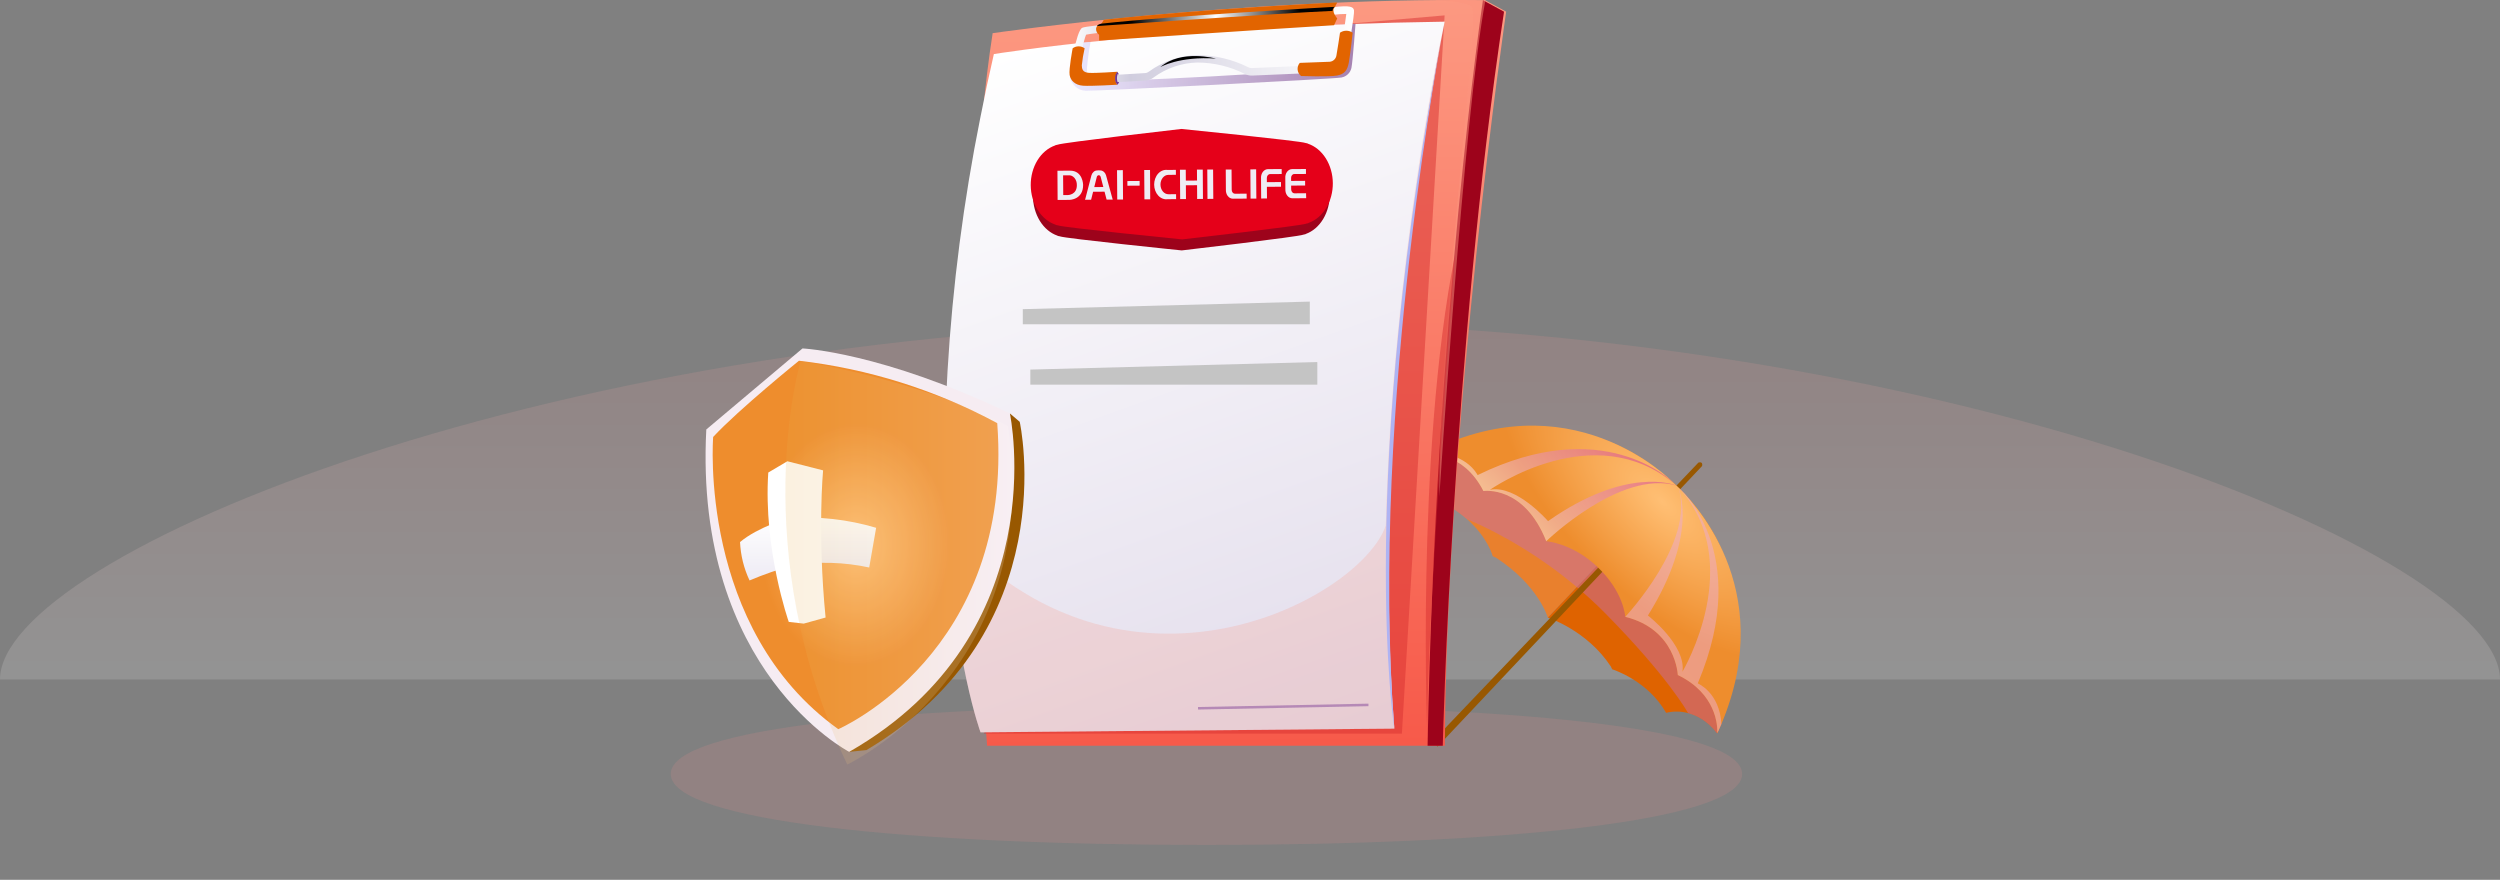 <svg width="287" height="101" viewBox="0 0 287 101" fill="none" xmlns="http://www.w3.org/2000/svg">
<rect x="0" y="0" width="287" height="101" fill="#808080" stroke="none"/>
<path d="M287 78C287 63.73 222.753 37 143.5 37C64.247 37 0 63.73 0 78C0 78 64.247 78 143.5 78C222.753 78 287 78 287 78Z" fill="url(#paint0_linear)" fill-opacity="0.15"/>
<path d="M200 88.853C200 83.412 172.466 81 138.5 81C104.534 81 77 83.412 77 88.853C77 94.295 104.534 97 138.5 97C172.466 97 200 94.295 200 88.853Z" fill="#F78D8D" fill-opacity="0.15"/>
<path fill-rule="evenodd" clip-rule="evenodd" d="M192.237 55.544L177.688 70.906C177.688 70.906 176.66 67.214 171.712 64.005L171.366 63.858C171.366 63.858 170.831 61.718 168.381 59.57C167.659 58.946 166.875 58.396 166.043 57.929C166.043 57.929 166.982 54.403 163.368 52.2C166.687 50.531 170.294 49.51 173.996 49.193C179.438 48.729 186.178 49.812 192.237 55.544Z" fill="#E9802D"/>
<path fill-rule="evenodd" clip-rule="evenodd" d="M197.135 84.192C196.042 82.776 194.831 82.133 193.795 81.865C192.97 81.641 192.103 81.631 191.273 81.834C189.131 78.076 185.079 76.836 185.079 76.836L184.915 76.5C182.174 72.341 177.692 70.902 177.692 70.902L192.236 55.544C199.787 62.696 200.17 71.307 199.198 77.207C198.816 79.615 198.123 81.963 197.135 84.192Z" fill="#DF6300"/>
<g style="mix-blend-mode:multiply" opacity="0.5">
<path fill-rule="evenodd" clip-rule="evenodd" d="M197.135 84.193C196.042 82.776 194.831 82.133 193.794 81.865C193.726 81.742 191.486 77.697 184.239 70.361C183.179 69.29 182.096 68.302 181.018 67.4C177.212 64.185 172.954 61.547 168.381 59.57C167.658 58.946 166.875 58.396 166.042 57.929C166.042 57.929 166.982 54.403 163.368 52.2C166.686 50.531 170.293 49.51 173.995 49.193L177.06 50.385L186.395 61.698L199.194 77.21C198.813 79.617 198.121 81.964 197.135 84.193Z" fill="#C76DA5"/>
</g>
<path fill-rule="evenodd" clip-rule="evenodd" d="M164.429 85.133L194.973 53.108C194.973 53.108 195.529 52.905 195.401 53.496L165.037 85.707L164.429 85.133Z" fill="#985801"/>
<path fill-rule="evenodd" clip-rule="evenodd" d="M197.136 84.193C197.136 84.193 197.141 84.149 197.144 84.069C197.165 83.352 197.045 79.625 192.606 77.496C192.606 77.496 192.415 72.265 186.576 70.814C186.576 70.814 186.448 67.933 183.289 64.992C180.462 62.346 177.509 62.131 177.509 62.131C174.95 55.663 170.294 56.369 170.294 56.369C167.939 51.772 164.018 52.111 163.439 52.19L163.369 52.2C180.182 43.292 191.685 54.975 192.219 55.522L192.237 55.544L192.455 55.737C194.097 57.245 204.236 67.414 197.609 83.132C197.474 83.452 197.334 83.773 197.184 84.099C197.169 84.13 197.155 84.158 197.136 84.193Z" fill="url(#paint1_radial)"/>
<path style="mix-blend-mode:multiply" opacity="0.5" fill-rule="evenodd" clip-rule="evenodd" d="M192.45 55.74C186.032 53.883 177.508 62.131 177.508 62.131C174.95 55.663 170.294 56.369 170.294 56.369C167.938 51.772 164.017 52.111 163.439 52.19C168.157 51.471 169.629 54.542 169.629 54.542C184.014 47.494 191.78 55.083 192.219 55.522L192.236 55.544C183.009 47.848 171.232 56.118 171.045 56.226C174.085 55.617 177.714 59.826 177.714 59.826C186.741 53.487 192.202 55.634 192.449 55.738L192.45 55.74Z" fill="url(#paint2_linear)"/>
<path style="mix-blend-mode:multiply" opacity="0.5" fill-rule="evenodd" clip-rule="evenodd" d="M197.181 84.104L197.149 84.064C197.171 83.347 197.051 79.621 192.612 77.491C192.612 77.491 192.421 72.26 186.582 70.809C186.582 70.809 194.736 62.115 192.664 55.943C192.739 56.1 195.051 61.242 189.18 70.659C189.18 70.659 193.596 74.068 193.143 77.124C193.242 76.934 200.556 64.52 192.67 55.934C192.67 55.934 201.344 63.263 194.902 78.451C194.902 78.451 197.424 79.493 197.615 83.131C197.472 83.457 197.331 83.779 197.181 84.104Z" fill="url(#paint3_linear)"/>
<path fill-rule="evenodd" clip-rule="evenodd" d="M172.907 1.336C172.907 1.336 166.079 47.991 165.87 85.607H113.315C113.315 85.607 113.315 85.607 113.315 85.558C113.315 85.405 113.262 84.896 113.2 84.073C112.819 78.929 111.641 61.577 111.634 42.502C111.634 32.832 111.923 22.723 112.778 13.538C113.088 10.145 113.475 6.877 113.956 3.808C113.956 3.808 142.272 -0.303 170.484 0.018L172.907 1.336Z" fill="url(#paint4_linear)"/>
<path fill-rule="evenodd" clip-rule="evenodd" d="M170.239 0.021C170.239 0.021 164.81 36.529 163.886 85.614H165.629C165.629 85.614 166.7 40.584 172.663 1.343L170.239 0.021Z" fill="#9D031B"/>
<g style="mix-blend-mode:multiply" opacity="0.5">
<path fill-rule="evenodd" clip-rule="evenodd" d="M165.842 1.765L160.939 84.223H112.966L114.514 6.221L165.842 1.765Z" fill="#D82F30"/>
</g>
<path fill-rule="evenodd" clip-rule="evenodd" d="M165.839 2.535C165.49 4.195 157.061 46.101 160.074 83.644L121.154 83.993L112.962 84.069H112.565C112.565 84.069 109.587 76.024 108.729 60.541C108.412 54.538 108.43 48.521 108.781 42.519C109.36 32.781 110.615 23.095 112.537 13.53C113.002 11.145 113.521 8.704 114.096 6.207C114.096 6.207 134.021 2.947 165.839 2.487C165.839 2.503 165.839 2.519 165.839 2.535Z" fill="url(#paint5_linear)"/>
<path style="mix-blend-mode:multiply" opacity="0.5" fill-rule="evenodd" clip-rule="evenodd" d="M123.992 4.9C123.992 4.9 122.468 8.474 122.946 9.273C123.424 10.071 123.884 10.371 124.648 10.42C125.412 10.469 153.194 9.07 154.003 8.896C154.277 8.846 154.53 8.718 154.732 8.526C154.934 8.335 155.075 8.089 155.14 7.818C155.304 7.006 155.614 2.738 155.614 2.738H155.028C155.028 2.738 154.582 6.922 153.501 7.581C152.42 8.24 125.467 9.541 124.941 9.287C124.414 9.032 125.188 4.816 125.188 4.816L123.992 4.9Z" fill="url(#paint6_linear)"/>
<path d="M124.906 9.566C124.757 9.568 124.608 9.562 124.459 9.548C123.668 9.444 122.82 9.036 122.82 8.387C122.82 8.342 123.535 3.505 124.247 3.188C124.613 3.031 126.667 2.839 127.535 2.766L127.608 3.634C126.426 3.738 125.094 3.881 124.682 3.983C124.386 4.631 123.762 7.777 123.696 8.359C123.947 8.561 124.253 8.682 124.574 8.708C124.954 8.76 127.654 8.634 131.455 8.39C131.61 8.381 131.76 8.325 131.884 8.23C133.494 7.043 135.431 6.38 137.432 6.329C139.471 6.331 141.482 6.809 143.304 7.724C143.429 7.789 143.568 7.82 143.709 7.815L145.103 7.756C147.381 7.665 152.12 7.477 152.629 7.351C152.922 7.295 153.192 7.152 153.404 6.941C153.615 6.729 153.758 6.459 153.814 6.166C153.989 5.419 154.446 2.563 154.554 1.601C154.041 1.603 153.528 1.638 153.019 1.705L152.915 0.837C155.14 0.569 155.356 0.813 155.439 1.186C155.523 1.559 154.78 5.873 154.679 6.354C154.587 6.804 154.365 7.218 154.041 7.543C153.717 7.869 153.305 8.093 152.855 8.188C152.304 8.324 148.748 8.474 145.152 8.617L143.757 8.676C143.466 8.689 143.176 8.626 142.917 8.492C141.223 7.636 139.354 7.185 137.456 7.177C135.643 7.221 133.887 7.823 132.428 8.9C132.167 9.103 131.851 9.224 131.521 9.248C129.47 9.367 126.178 9.566 124.906 9.566Z" fill="url(#paint7_linear)"/>
<path fill-rule="evenodd" clip-rule="evenodd" d="M126.723 2.27L126.433 2.731C126.282 2.74 126.139 2.802 126.029 2.906C125.919 3.01 125.848 3.149 125.83 3.299C125.824 3.435 125.852 3.571 125.913 3.693C125.974 3.815 126.066 3.92 126.179 3.996V4.659C126.179 4.659 143.5 3.477 153.149 2.895L153.515 2.113C153.515 2.113 152.734 1.259 153.26 0.785L153.515 0.283C153.515 0.283 138.509 0.973 126.723 2.27Z" fill="#E26400"/>
<path style="mix-blend-mode:screen" fill-rule="evenodd" clip-rule="evenodd" d="M125.938 2.993C125.938 2.993 147.106 1.504 152.971 1.249C152.971 1.249 152.992 0.9 153.236 0.785C153.236 0.785 134.524 1.81 126.423 2.717C126.434 2.731 126.04 2.776 125.938 2.993Z" fill="url(#paint8_radial)"/>
<path fill-rule="evenodd" clip-rule="evenodd" d="M149.215 7.219C149.123 7.326 149.053 7.451 149.01 7.587C148.967 7.722 148.952 7.865 148.966 8.006C148.98 8.147 149.023 8.284 149.091 8.408C149.16 8.533 149.253 8.642 149.365 8.729C149.365 8.729 152.619 8.837 153.491 8.673C154.362 8.509 154.687 8.073 154.851 7.149C155.015 6.225 155.287 3.756 155.287 3.756C155.074 3.606 154.82 3.526 154.559 3.526C154.299 3.526 154.045 3.606 153.832 3.756C153.832 3.756 153.501 6.005 153.424 6.354C153.397 6.544 153.308 6.72 153.169 6.853C153.031 6.987 152.852 7.07 152.661 7.09C152.319 7.104 149.215 7.219 149.215 7.219Z" fill="#E26400"/>
<path fill-rule="evenodd" clip-rule="evenodd" d="M128.289 9.726C128.289 9.726 127.759 9.255 128.268 8.237C128.268 8.237 125.743 8.418 124.997 8.362C124.25 8.307 124.209 7.885 124.191 7.505C124.257 6.845 124.366 6.19 124.516 5.545C124.316 5.399 124.076 5.32 123.829 5.32C123.581 5.32 123.341 5.399 123.142 5.545C123.142 5.545 122.681 7.951 122.793 8.607C122.904 9.262 123.428 9.775 124.341 9.841C125.255 9.907 128.289 9.726 128.289 9.726Z" fill="#E26400"/>
<path fill-rule="evenodd" clip-rule="evenodd" d="M128.267 8.237L128.459 8.537H128.288C128.206 8.823 128.206 9.126 128.288 9.412H128.459C128.459 9.412 128.459 9.527 128.288 9.726C128.19 9.635 128.115 9.522 128.069 9.397C128.022 9.272 128.005 9.137 128.019 9.004C128 8.726 128.089 8.452 128.267 8.237Z" fill="url(#paint9_radial)"/>
<path style="mix-blend-mode:screen" fill-rule="evenodd" clip-rule="evenodd" d="M133.195 7.711C133.195 7.711 135.361 6.434 139.587 6.727C139.587 6.727 135.598 5.618 133.195 7.711Z" fill="url(#paint10_radial)"/>
<g style="mix-blend-mode:screen" opacity="0.5">
<path fill-rule="evenodd" clip-rule="evenodd" d="M163.521 0.028C163.521 0.028 168.03 0 168.975 0.799C169.92 1.598 165.14 38.234 165.234 57.009C165.234 57.009 168.076 12.99 170.527 0.021C170.527 0.021 166.866 -0.031 163.521 0.028Z" fill="#FC947D"/>
</g>
<g style="mix-blend-mode:multiply" opacity="0.2">
<path fill-rule="evenodd" clip-rule="evenodd" d="M160.064 83.644L112.555 84.083C112.555 84.083 109.58 76.038 108.719 60.555C129.039 83.354 156.267 68.729 159.088 60.318C159.844 30.328 165.504 3.825 165.825 2.535C165.49 4.195 157.058 46.108 160.064 83.644Z" fill="#FB8B75"/>
</g>
<path fill-rule="evenodd" clip-rule="evenodd" d="M160.064 83.644C160.064 83.644 155.597 55.049 165.832 2.535C165.839 2.535 157.198 46.108 160.064 83.644Z" fill="url(#paint11_linear)"/>
<path d="M137.536 81.457L137.529 81.168L157.096 80.777L157.099 81.07L137.536 81.457Z" fill="#B589B6"/>
<g style="mix-blend-mode:screen" opacity="0.5">
<path fill-rule="evenodd" clip-rule="evenodd" d="M163.886 85.614C163.886 85.614 162.463 52.333 167.024 29.282C167.01 29.282 163.478 74.926 163.886 85.614Z" fill="#D82F30"/>
</g>
<path fill-rule="evenodd" clip-rule="evenodd" d="M115.938 47.466L117.064 48.425C117.064 48.425 122.417 72.487 99.465 86.108L97.487 86.313C97.487 86.313 114.306 63.413 115.938 47.466Z" fill="#985801"/>
<path fill-rule="evenodd" clip-rule="evenodd" d="M97.487 86.313C97.487 86.313 79.639 77.069 81.083 49.304L92.127 40C92.127 40 101.256 40.419 115.938 47.466C115.938 47.466 121.273 72.706 97.487 86.313Z" fill="url(#paint12_linear)"/>
<path fill-rule="evenodd" clip-rule="evenodd" d="M81.871 50.161C81.871 50.161 80.107 72.162 96.235 83.708C96.235 83.708 116.461 74.969 114.483 48.578C107.419 44.768 99.695 42.336 91.723 41.412C91.723 41.412 84.811 46.995 81.871 50.161Z" fill="url(#paint13_radial)"/>
<path fill-rule="evenodd" clip-rule="evenodd" d="M84.957 62.228C85.025 63.755 85.395 65.254 86.049 66.636C87.68 65.943 89.357 65.361 91.067 64.892C93.964 64.441 96.919 64.528 99.785 65.15L100.58 60.592C97.326 59.622 93.924 59.244 90.537 59.477C90.537 59.477 87.028 60.491 84.957 62.228Z" fill="url(#paint14_linear)"/>
<path fill-rule="evenodd" clip-rule="evenodd" d="M88.198 54.249L90.388 52.952L94.492 53.998C94.492 53.998 93.822 61.126 94.778 70.893L92.267 71.591L90.551 71.395C90.551 71.395 87.615 63.065 88.198 54.249Z" fill="url(#paint15_linear)"/>
<path style="mix-blend-mode:multiply" opacity="0.86" fill-rule="evenodd" clip-rule="evenodd" d="M91.906 41.458C91.906 41.458 85.49 62.95 97.266 87.771C97.266 87.771 119.856 77.083 115.716 48.924C115.716 48.924 107.155 44.056 91.906 41.458Z" fill="url(#paint16_linear)" fill-opacity="0.2"/>
<path d="M149.848 17.699C149.85 17.664 149.636 17.636 149.59 17.622C149.586 17.622 149.582 17.62 149.579 17.618C149.077 17.382 135.575 15.995 135.575 15.995C135.575 15.995 122.098 17.571 121.602 17.814C121.597 17.816 121.593 17.818 121.588 17.819C121.542 17.833 121.328 17.864 121.329 17.899C120.531 18.185 119.831 18.789 119.335 19.619C118.839 20.448 118.575 21.459 118.582 22.495C118.589 23.532 118.868 24.538 119.375 25.361C119.883 26.184 120.592 26.778 121.393 27.053C121.394 27.087 121.608 27.119 121.653 27.125C121.658 27.128 121.663 27.13 121.667 27.131C122.167 27.369 135.664 28.748 135.664 28.748C135.664 28.748 149.145 27.18 149.644 26.935C149.647 26.933 149.651 26.932 149.655 26.929C149.701 26.92 149.914 26.886 149.912 26.853C150.71 26.567 151.41 25.963 151.906 25.133C152.402 24.303 152.667 23.293 152.66 22.256C152.652 21.22 152.374 20.213 151.866 19.39C151.358 18.568 150.65 17.974 149.848 17.699Z" fill="#9D031B"/>
<path d="M150.148 16.494C150.15 16.46 149.932 16.432 149.885 16.418C149.882 16.418 149.878 16.416 149.874 16.414C149.363 16.179 135.623 14.803 135.623 14.803C135.623 14.803 121.907 16.371 121.402 16.613C121.397 16.615 121.392 16.617 121.387 16.618C121.341 16.632 121.123 16.663 121.124 16.698C120.312 16.982 119.6 17.583 119.095 18.408C118.59 19.233 118.32 20.238 118.328 21.268C118.335 22.299 118.618 23.3 119.135 24.118C119.651 24.936 120.372 25.526 121.188 25.799C121.188 25.834 121.406 25.865 121.452 25.872C121.457 25.874 121.462 25.876 121.467 25.878C121.975 26.114 135.711 27.483 135.711 27.483C135.711 27.483 149.431 25.921 149.939 25.678C149.942 25.675 149.946 25.675 149.95 25.672C149.997 25.663 150.214 25.629 150.212 25.596C151.024 25.312 151.737 24.711 152.242 23.886C152.746 23.061 153.016 22.056 153.009 21.025C153.001 19.995 152.718 18.994 152.202 18.176C151.685 17.358 150.964 16.767 150.148 16.494Z" fill="#E50019"/>
<path d="M122.824 19.591L121.394 19.601L121.414 22.956L122.787 22.946C122.787 22.946 124.354 22.931 124.342 21.222C124.342 21.222 124.33 19.58 122.824 19.591ZM123.623 21.251C123.631 22.373 122.614 22.391 122.614 22.391L122.06 22.395L122.044 20.129L122.638 20.125C122.765 20.11 122.893 20.128 123.014 20.178C123.135 20.228 123.246 20.309 123.339 20.416C123.433 20.523 123.506 20.653 123.555 20.797C123.603 20.941 123.626 21.096 123.622 21.252" fill="#EFECF4"/>
<path d="M127.039 22.916L127.738 22.911L126.968 20.104C126.916 19.947 126.828 19.811 126.713 19.715C126.598 19.62 126.463 19.567 126.324 19.566C126.195 19.548 126.064 19.549 125.935 19.569C125.796 19.572 125.661 19.626 125.548 19.724C125.435 19.821 125.348 19.957 125.299 20.116L124.568 22.934L125.259 22.929L125.487 22.014L126.801 22.005L127.039 22.916L127.039 22.916ZM125.62 21.476L125.908 20.323C125.922 20.263 125.951 20.21 125.992 20.173C126.033 20.135 126.082 20.114 126.134 20.114C126.185 20.113 126.235 20.134 126.276 20.171C126.317 20.208 126.348 20.26 126.362 20.32L126.661 21.469L125.62 21.476Z" fill="#EFECF4"/>
<path d="M130.828 20.774L129.422 20.784L129.426 21.32L130.831 21.31L130.828 20.774Z" fill="#EFECF4"/>
<path d="M128.901 19.534L128.235 19.538L128.259 22.907L128.925 22.903L128.901 19.534Z" fill="#EFECF4"/>
<path d="M132.023 19.512L131.356 19.517L131.38 22.886L132.046 22.881L132.023 19.512Z" fill="#EFECF4"/>
<path d="M139.263 19.461L138.596 19.466L138.619 22.835L139.287 22.83L139.263 19.461Z" fill="#EFECF4"/>
<path d="M144.206 19.441L143.54 19.445L143.564 22.801L144.229 22.796L144.206 19.441Z" fill="#EFECF4"/>
<path d="M137.41 19.474L137.419 20.727L136.134 20.736L136.125 19.483L135.459 19.488L135.483 22.857L136.149 22.852L136.138 21.271L137.423 21.262L137.434 22.842L138.1 22.838L138.076 19.469L137.41 19.474Z" fill="#EFECF4"/>
<path d="M143.112 22.231L141.774 22.241C141.726 22.241 141.677 22.23 141.632 22.208C141.587 22.186 141.545 22.153 141.51 22.111C141.475 22.07 141.448 22.02 141.428 21.965C141.409 21.911 141.399 21.852 141.399 21.792L141.382 19.461L140.716 19.465L140.732 21.758C140.723 21.892 140.738 22.026 140.774 22.153C140.81 22.28 140.867 22.397 140.942 22.496C141.017 22.595 141.108 22.674 141.209 22.728C141.31 22.782 141.418 22.811 141.529 22.811L143.116 22.8L143.112 22.231Z" fill="#EFECF4"/>
<path d="M145.8 19.986L147.14 19.977L147.136 19.406L145.549 19.417C145.439 19.419 145.33 19.449 145.23 19.505C145.129 19.561 145.04 19.641 144.966 19.741C144.893 19.841 144.837 19.959 144.803 20.087C144.768 20.215 144.756 20.35 144.766 20.484L144.782 22.789L145.449 22.784L145.439 21.447L147.06 21.436L147.056 20.9L145.436 20.912L145.432 20.438C145.432 20.379 145.441 20.32 145.46 20.266C145.478 20.211 145.505 20.161 145.539 20.119C145.573 20.077 145.614 20.044 145.659 20.021C145.703 19.998 145.751 19.986 145.8 19.986" fill="#EFECF4"/>
<path d="M148.602 22.193C148.553 22.193 148.505 22.182 148.46 22.16C148.415 22.138 148.373 22.105 148.339 22.063C148.304 22.022 148.276 21.972 148.257 21.917C148.238 21.863 148.228 21.804 148.227 21.744L148.224 21.308L149.83 21.296L149.826 20.759L148.221 20.77L148.218 20.418C148.218 20.36 148.227 20.301 148.245 20.247C148.264 20.193 148.291 20.144 148.325 20.103C148.36 20.062 148.401 20.03 148.446 20.008C148.49 19.987 148.538 19.977 148.587 19.979L149.925 19.97L149.921 19.401L148.333 19.412C148.223 19.412 148.115 19.44 148.015 19.495C147.915 19.549 147.825 19.628 147.751 19.727C147.678 19.826 147.622 19.943 147.588 20.07C147.554 20.197 147.542 20.331 147.553 20.464L147.561 21.71C147.553 21.843 147.567 21.978 147.603 22.105C147.639 22.232 147.696 22.348 147.771 22.447C147.845 22.546 147.936 22.625 148.037 22.68C148.137 22.734 148.246 22.762 148.356 22.763L149.95 22.752L149.935 22.183L148.602 22.193" fill="#EFECF4"/>
<path d="M134.989 19.502L134.03 19.509C133.836 19.483 133.639 19.508 133.454 19.581C133.268 19.654 133.097 19.774 132.952 19.934C132.807 20.093 132.692 20.289 132.614 20.507C132.535 20.725 132.496 20.961 132.497 21.199C132.499 21.437 132.542 21.672 132.623 21.889C132.705 22.106 132.823 22.3 132.97 22.457C133.117 22.615 133.289 22.733 133.476 22.803C133.663 22.874 133.86 22.896 134.054 22.867L135.017 22.86L135.013 22.294L134.142 22.3C133.9 22.301 133.667 22.186 133.495 21.978C133.322 21.771 133.224 21.488 133.222 21.193C133.22 20.898 133.314 20.615 133.484 20.405C133.653 20.195 133.885 20.076 134.127 20.074L134.993 20.068L134.989 19.502Z" fill="#EFECF4"/>
<path d="M117.416 35.491L150.364 34.624V37.225H117.416V35.491Z" fill="#C4C4C4"/>
<path d="M118.283 42.427L151.231 41.56V44.161H118.283V42.427Z" fill="#C4C4C4"/>
<defs>
<linearGradient id="paint0_linear" x1="143.03" y1="35.556" x2="143.03" y2="77.79" gradientUnits="userSpaceOnUse">
<stop stop-color="#F78D8D"/>
<stop offset="1" stop-color="white"/>
</linearGradient>
<radialGradient id="paint1_radial" cx="0" cy="0" r="1" gradientUnits="userSpaceOnUse" gradientTransform="translate(190.831 57.591) rotate(134.084) scale(10.736 23.64)">
<stop stop-color="#FFBF74"/>
<stop offset="1" stop-color="#EE8D2D"/>
</radialGradient>
<linearGradient id="paint2_linear" x1="171.975" y1="60.27" x2="183.917" y2="47.659" gradientUnits="userSpaceOnUse">
<stop offset="0.02" stop-color="white"/>
<stop offset="1" stop-color="#D13392"/>
</linearGradient>
<linearGradient id="paint3_linear" x1="1085.83" y1="1840" x2="1831.23" y2="1250.89" gradientUnits="userSpaceOnUse">
<stop offset="0.02" stop-color="white"/>
<stop offset="1" stop-color="#D13392"/>
</linearGradient>
<linearGradient id="paint4_linear" x1="141.799" y1="-38.262" x2="142.941" y2="85.601" gradientUnits="userSpaceOnUse">
<stop stop-color="#FFB59A"/>
<stop offset="1" stop-color="#F75A4A"/>
</linearGradient>
<linearGradient id="paint5_linear" x1="154.46" y1="85.663" x2="124.505" y2="2.469" gradientUnits="userSpaceOnUse">
<stop offset="0.02" stop-color="#E2DCEB"/>
<stop offset="1" stop-color="white"/>
</linearGradient>
<linearGradient id="paint6_linear" x1="122.842" y1="6.577" x2="155.597" y2="6.577" gradientUnits="userSpaceOnUse">
<stop stop-color="#D9D4FF"/>
<stop offset="0.99" stop-color="#530E68"/>
</linearGradient>
<linearGradient id="paint7_linear" x1="122.82" y1="5.14" x2="155.45" y2="5.14" gradientUnits="userSpaceOnUse">
<stop stop-color="white"/>
<stop offset="0.21" stop-color="#D0CDDE"/>
<stop offset="1" stop-color="white"/>
</linearGradient>
<radialGradient id="paint8_radial" cx="0" cy="0" r="1" gradientUnits="userSpaceOnUse" gradientTransform="translate(139.587 1.898) scale(9.68)">
<stop stop-color="white"/>
<stop offset="1"/>
</radialGradient>
<radialGradient id="paint9_radial" cx="0" cy="0" r="1" gradientUnits="userSpaceOnUse" gradientTransform="translate(195.166 71.58) scale(0.702 2.353)">
<stop stop-color="#5178FE"/>
<stop offset="0.99" stop-color="#713592"/>
</radialGradient>
<radialGradient id="paint10_radial" cx="0" cy="0" r="1" gradientUnits="userSpaceOnUse" gradientTransform="translate(1248.99 53.76) scale(42.251 8.441)">
<stop stop-color="white"/>
<stop offset="1"/>
</radialGradient>
<linearGradient id="paint11_linear" x1="1839.05" y1="20818.2" x2="1839.05" y2="1953.19" gradientUnits="userSpaceOnUse">
<stop offset="0.02" stop-color="#AB9CE3"/>
<stop offset="1" stop-color="#AEB3F3"/>
</linearGradient>
<linearGradient id="paint12_linear" x1="2796.41" y1="11315" x2="932.476" y2="5593.52" gradientUnits="userSpaceOnUse">
<stop stop-color="#B2C9FF"/>
<stop offset="0.21" stop-color="#8E7BBB"/>
<stop offset="1" stop-color="#F6ECF2"/>
</linearGradient>
<radialGradient id="paint13_radial" cx="0" cy="0" r="1" gradientUnits="userSpaceOnUse" gradientTransform="translate(98.217 62.56) rotate(91.033) scale(14.015 10.87)">
<stop stop-color="#FFBF74"/>
<stop offset="1" stop-color="#EE8D2D"/>
</radialGradient>
<linearGradient id="paint14_linear" x1="92.761" y1="66.636" x2="92.761" y2="59.407" gradientUnits="userSpaceOnUse">
<stop offset="0.02" stop-color="#EEEBF4"/>
<stop offset="1" stop-color="white"/>
</linearGradient>
<linearGradient id="paint15_linear" x1="316.648" y1="3918.87" x2="316.648" y2="2924.11" gradientUnits="userSpaceOnUse">
<stop offset="0.02" stop-color="#E2DCEB"/>
<stop offset="1" stop-color="white"/>
</linearGradient>
<linearGradient id="paint16_linear" x1="90.162" y1="64.613" x2="116.222" y2="64.613" gradientUnits="userSpaceOnUse">
<stop offset="0.02" stop-color="#E6AC4A"/>
<stop offset="1" stop-color="white"/>
</linearGradient>
</defs>
</svg>
